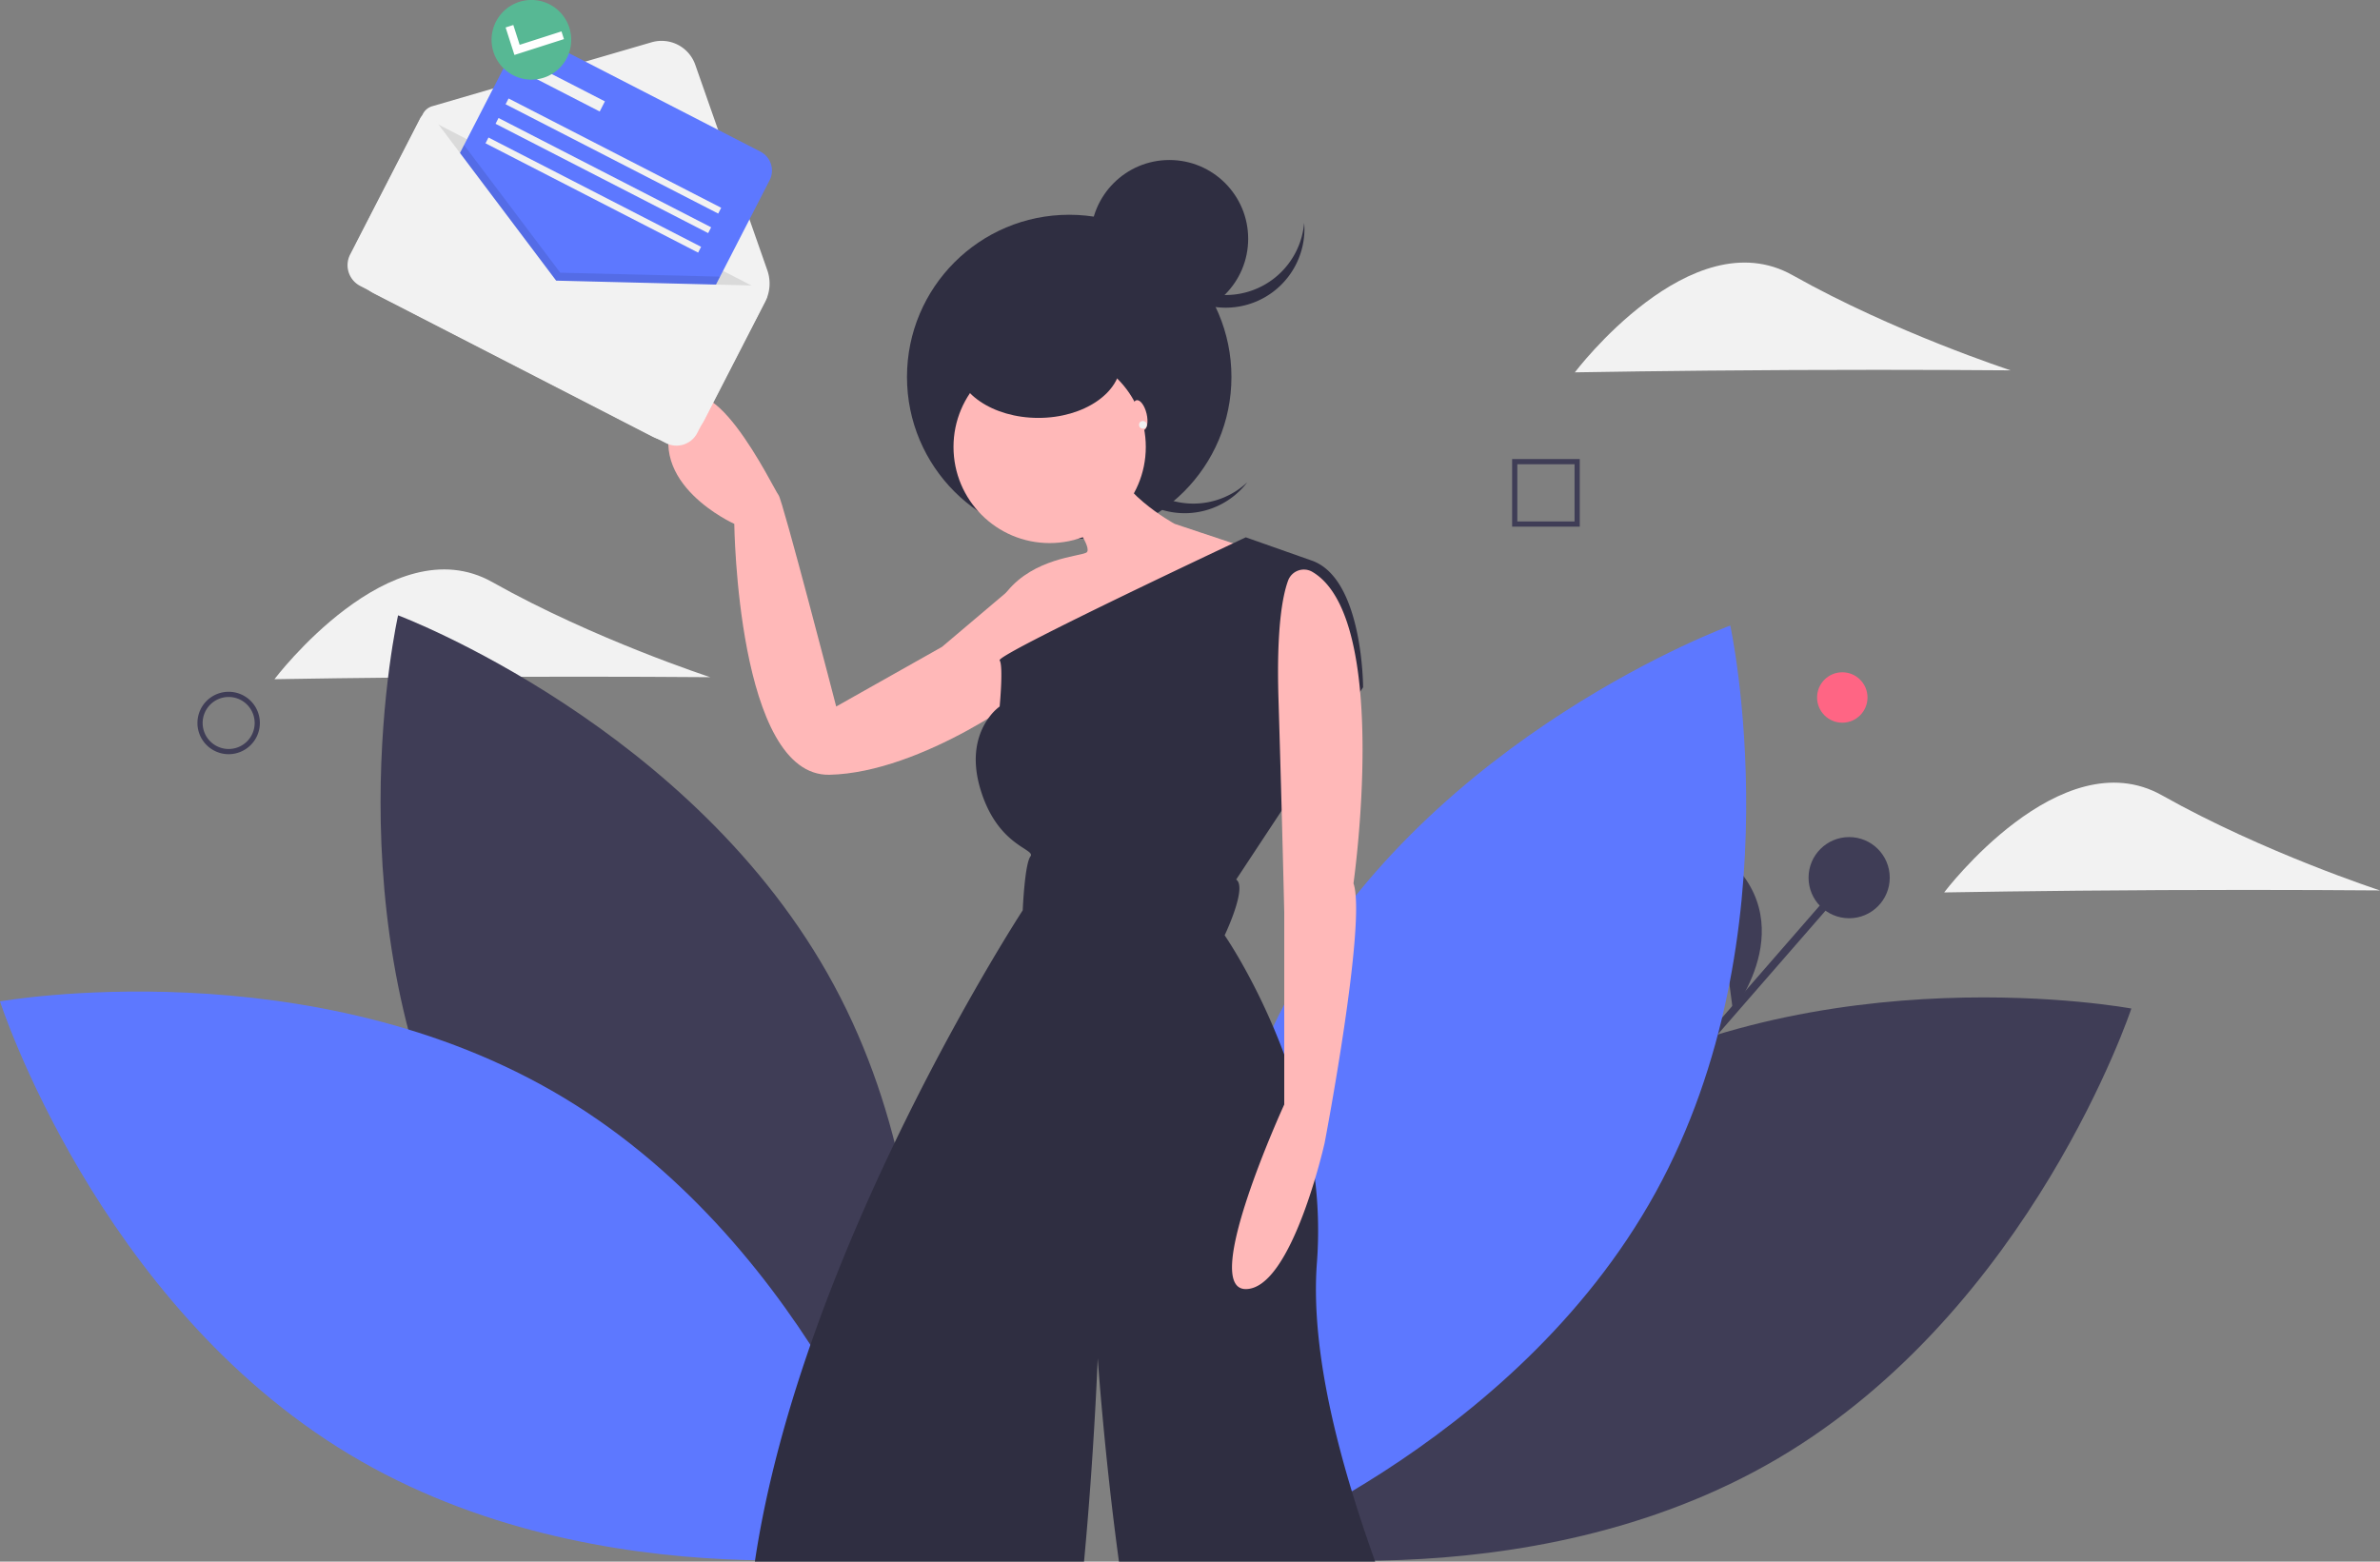 <svg id="be452e83-5912-4855-80f8-a79ecab91838" data-name="Layer 1" xmlns="http://www.w3.org/2000/svg" width="915.112" height="600.53" viewBox="0 0 915.112 600.53"><rect x="0" y="0" width="915.112" height="600.53" fill="#808080" stroke="none"/><title>happy_news</title><path d="M331.917,410.029c-46.277.213-83.944.897-83.944.897s44.774-59.307,83.776-37.334,83.807,36.562,83.807,36.562S378.194,409.816,331.917,410.029Z" transform="translate(-142.444 -149.735)" fill="#f2f2f2"/><circle cx="708.362" cy="268.224" r="9.694" fill="#ff6584"/><rect x="762.015" y="527.381" width="110.371" height="2.967" transform="translate(-260.753 648.087) rotate(-48.949)" fill="#3f3d56"/><circle cx="710.999" cy="337.513" r="15.608" fill="#3f3d56"/><path d="M808.77,538.547s29.813-37.63-8.319-63.444" transform="translate(-142.444 -149.735)" fill="#3f3d56"/><path d="M322.299,604.622c53.69,99.57,167.638,142.313,167.638,142.313s26.901-118.691-26.789-218.261S295.51,386.361,295.51,386.361,268.61,505.053,322.299,604.622Z" transform="translate(-142.444 -149.735)" fill="#3f3d56"/><path d="M359.202,571.865c96.932,58.317,134.263,174.152,134.263,174.152s-119.826,21.283-216.758-37.034S142.444,534.83,142.444,534.83,262.27,513.547,359.202,571.865Z" transform="translate(-142.444 -149.735)" fill="#5d78ff"/><path d="M744.876,572.689c-97.444,57.458-135.798,172.957-135.798,172.957s119.633,22.342,217.077-35.115,135.798-172.957,135.798-172.957S842.319,515.231,744.876,572.689Z" transform="translate(-142.444 -149.735)" fill="#3f3d56"/><path d="M779.02,608.312C724.452,707.403,610.13,749.137,610.13,749.137s-25.85-118.925,28.719-218.016S807.739,390.297,807.739,390.297,833.589,509.221,779.02,608.312Z" transform="translate(-142.444 -149.735)" fill="#5d78ff"/><path d="M580.991,335.58a30.283,30.283,0,0,1-3.762-40.83c-.61.572-1.206,1.165-1.776,1.796a30.287,30.287,0,0,0,44.931,40.625c.571-.631,1.101-1.284,1.609-1.948A30.283,30.283,0,0,1,580.991,335.58Z" transform="translate(-142.444 -149.735)" fill="#2f2e41"/><circle cx="411.114" cy="144.965" r="62.376" fill="#2f2e41"/><path d="M536.423,374.846l1.848-4.806L504.63,398.506,463.964,421.427s-20.703-79.853-22.181-81.331-28.096-57.671-39.926-31.054,22.921,42.144,22.921,42.144,1.109,97.228,36.599,96.489,79.483-32.902,80.222-35.86S536.423,374.846,536.423,374.846Z" transform="translate(-142.444 -149.735)" fill="#ffb8b8"/><circle cx="403.591" cy="171.876" r="36.969" fill="#ffb8b8"/><path d="M553.429,348.229s9.612,12.569,6.654,14.048-19.963,2.218-30.314,14.788,12.569,44.363,12.569,44.363l87.246-58.411-35.49-11.83s-24.399-13.309-23.66-27.357Z" transform="translate(-142.444 -149.735)" fill="#ffb8b8"/><path d="M671.193,750.265h-98.51c-5.58-40.8-8.16-78.19-8.16-78.19s-1.44,37.61-5.27,78.19h-126.56c17.94-120.16,102.99-250.46,102.99-250.46s.74-17.75,2.96-20.71c2.22-2.95-12.57-3.69-19.23-25.87-4.06-13.54-.41-22.4,3.06-27.24a19.572,19.572,0,0,1,4.34-4.56s1.48-15.52,0-17.74c-.19-.29,1.27-1.31,3.97-2.86,2.25-1.3,5.36-2.97,9.08-4.89,21.31-11.05,62.56-30.6,76.69-37.26,3.1-1.47,4.9-2.31,4.9-2.31l25.14,8.87c19.96,6.65,19.96,48.8,19.96,48.8l-1.13,1.72-30.17,45.7-17.5,26.52c4.44,2.95-4.43,21.44-4.43,21.44s12.64,18.16,22.92,45.88a208.67,208.67,0,0,1,11.81,47.85,163.687,163.687,0,0,1,.76,31.96C646.073,670.725,658.253,714.015,671.193,750.265Z" transform="translate(-142.444 -149.735)" fill="#2f2e41"/><path d="M646.947,369.593a6.459,6.459,0,0,0-9.247,3.458c-2.226,6.122-4.483,18.884-3.679,45.419,1.479,48.799,2.218,82.071,2.218,82.071v73.938s-32.533,70.98-14.788,70.98S651.766,589.265,651.766,589.265s16.266-85.028,11.091-99.816C662.857,489.45,677.45,387.293,646.947,369.593Z" transform="translate(-142.444 -149.735)" fill="#ffb8b8"/><ellipse cx="399.252" cy="139.073" rx="31.729" ry="21.633" fill="#2f2e41"/><circle cx="449.638" cy="91.817" r="30.287" fill="#2f2e41"/><path d="M613.716,263.185A30.283,30.283,0,0,1,583.542,235.422c-.069.833-.113,1.673-.113,2.524a30.287,30.287,0,0,0,60.573,0c0-.851-.044-1.691-.113-2.524A30.283,30.283,0,0,1,613.716,263.185Z" transform="translate(-142.444 -149.735)" fill="#2f2e41"/><ellipse cx="580.786" cy="309.411" rx="2.588" ry="5.915" transform="translate(-198.435 -6.343) rotate(-13.434)" fill="#ffb8b8"/><circle cx="439.451" cy="163.373" r="1.479" fill="#f2f2f2"/><path d="M230.363,439.765a12,12,0,1,1,12-12A12.013,12.013,0,0,1,230.363,439.765Zm0-22a10,10,0,1,0,10,10A10.011,10.011,0,0,0,230.363,417.765Z" transform="translate(-142.444 -149.735)" fill="#3f3d56"/><path d="M749.863,352.265h-26v-26h26Zm-24-2h22v-22h-22Z" transform="translate(-142.444 -149.735)" fill="#3f3d56"/><path d="M973.917,492.029c-46.277.213-83.944.897-83.944.897s44.774-59.307,83.776-37.334,83.807,36.562,83.807,36.562S1020.194,491.816,973.917,492.029Z" transform="translate(-142.444 -149.735)" fill="#f2f2f2"/><path d="M831.917,292.029c-46.277.213-83.944.897-83.944.897s44.774-59.307,83.776-37.334,83.807,36.562,83.807,36.562S878.194,291.816,831.917,292.029Z" transform="translate(-142.444 -149.735)" fill="#f2f2f2"/><path d="M393.271,317.634,286.265,262.61a14.878,14.878,0,0,1-6.427-20.034L305.046,193.55a5.894,5.894,0,0,1,3.592-2.963l84.342-24.592a13.723,13.723,0,0,1,16.791,8.634l27.711,79.047a15.406,15.406,0,0,1-.838,12.142l-23.339,45.388A14.878,14.878,0,0,1,393.271,317.634Z" transform="translate(-142.444 -149.735)" fill="#f2f2f2"/><path d="M397.522,298.204l-108.045-46.127c-3.481-1.79-.217.961,1.573-2.52l13.582-55.202,132.356,68.059-33.461,41.374C401.737,307.269,401.004,299.994,397.522,298.204Z" transform="translate(-142.444 -149.735)" opacity="0.1"/><path d="M306.138,191.086" transform="translate(-142.444 -149.735)" fill="none" stroke="#3f3d56" stroke-miterlimit="10"/><rect x="312.24" y="180.347" width="110.684" height="110.684" rx="8.186" transform="translate(-152.558 305.07) rotate(-62.787)" fill="#5d78ff"/><polygon points="276.863 106.382 249.046 160.479 150.613 109.863 178.43 55.767 215.415 104.863 276.863 106.382" opacity="0.1"/><path d="M356.286,257.656l-47.389-62.907a2.877,2.877,0,0,0-4.857.415l-26.966,52.442a8.984,8.984,0,0,0,3.881,12.097l117.49,60.415a8.984,8.984,0,0,0,12.097-3.881L437.047,264.694a3.511,3.511,0,0,0-3.035-5.115Z" transform="translate(-142.444 -149.735)" fill="#f2f2f2"/><rect x="344.793" y="181.399" width="30.954" height="4.377" transform="translate(-18.614 -294.165) rotate(27.213)" fill="#f2f2f2"/><rect x="332.331" y="208.48" width="91.924" height="2.501" transform="translate(-4.663 -299.513) rotate(27.213)" fill="#f2f2f2"/><rect x="328.471" y="215.988" width="91.924" height="2.501" transform="translate(-1.657 -296.916) rotate(27.213)" fill="#f2f2f2"/><rect x="324.61" y="223.495" width="91.924" height="2.501" transform="translate(1.348 -294.32) rotate(27.213)" fill="#f2f2f2"/><ellipse cx="346.908" cy="164.789" rx="12.843" ry="12.819" transform="translate(-100.725 248.206) rotate(-62.787)" fill="#fff"/><path d="M353.781,151.421a15.321,15.321,0,1,0,6.619,20.631A15.366,15.366,0,0,0,353.781,151.421Zm-13.539,19.451-3.392-10.573,2.966-.951,2.444,7.618,16.078-5.158.951,2.966-19.047,6.1Z" transform="translate(-142.444 -149.735)" fill="#57b894"/></svg>